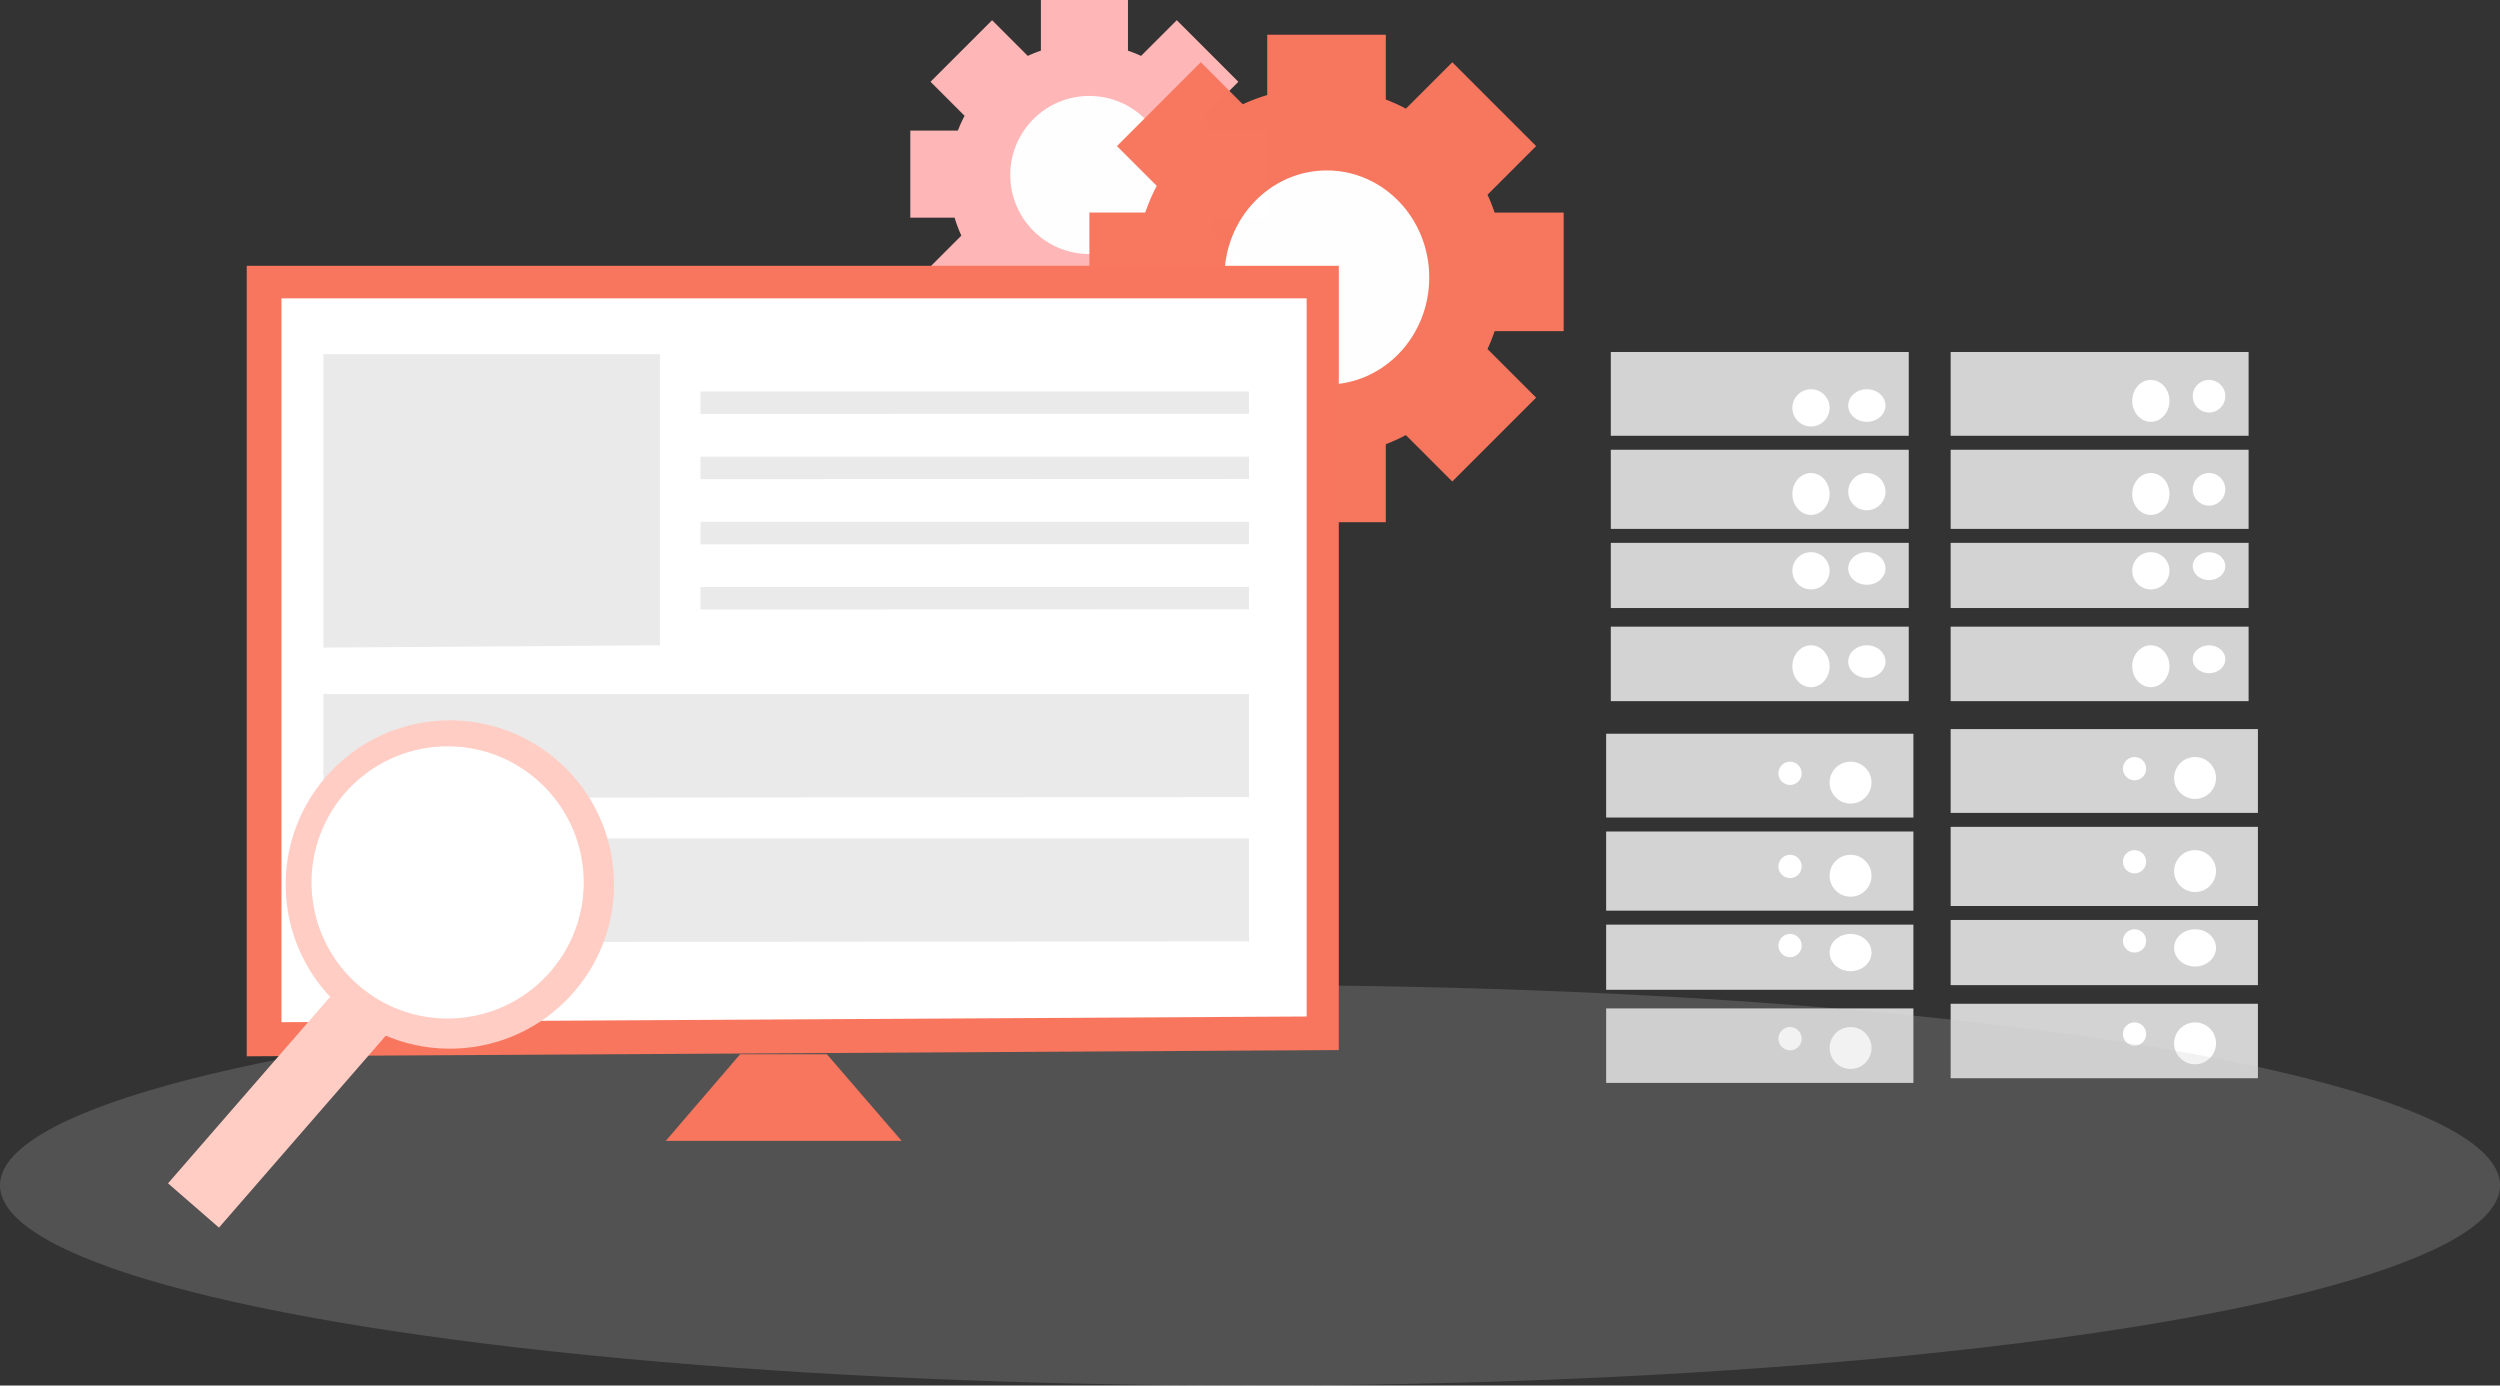 <svg xmlns="http://www.w3.org/2000/svg" width="537" height="297.608" viewBox="0 0 537 297.608">
  <rect x="0" y="0" width="537" height="297.608" fill="#333333" stroke="none"/>
  <g id="Group_5116" data-name="Group 5116" transform="translate(-58 -2340.392)">
    <g id="Group_5093" data-name="Group 5093" transform="translate(253.534 2340.393)" opacity="0.996" style="mix-blend-mode: luminosity;isolation: isolate">
      <path id="Union_13" data-name="Union 13" d="M28.052,76.882V65.289q-1.226-.365-2.4-.833l-8.083,8.082L4.34,59.315l7.026-7.024a28.964,28.964,0,0,1-2.558-5.537H0v-18.7H8.809a28.935,28.935,0,0,1,1.812-4.211L4.345,17.565,17.569,4.341,24.2,10.97a28.866,28.866,0,0,1,3.856-1.455V0h18.7V10.221a28.931,28.931,0,0,1,3.171,1.437l7.317-7.316L70.466,17.565,62.8,25.235a28.9,28.9,0,0,1,1.124,2.817H74.806v18.7H63.92A28.938,28.938,0,0,1,62.8,49.571l7.668,7.669L57.239,70.463l-7.317-7.317a28.943,28.943,0,0,1-3.169,1.436v12.3Z" transform="translate(0 74.806) rotate(-90)" fill="#ffb7b7"/>
      <ellipse id="Ellipse_828" data-name="Ellipse 828" cx="16.979" cy="16.979" rx="16.979" ry="16.979" transform="translate(21.47 54.564) rotate(-90)" fill="#fff"/>
    </g>
    <g id="Group_5094" data-name="Group 5094" transform="translate(292 2347.85)" opacity="0.996" style="mix-blend-mode: luminosity;isolation: isolate">
      <path id="Union_14" data-name="Union 14" d="M38.2,104.709V88.92q-1.67-.5-3.275-1.134L23.92,98.793,5.911,80.783l9.568-9.567A39.451,39.451,0,0,1,12,63.675H0V38.2H12a39.409,39.409,0,0,1,2.468-5.735L5.916,23.921,23.925,5.912l9.027,9.029A39.308,39.308,0,0,1,38.2,12.959V0H63.672V13.921a39.4,39.4,0,0,1,4.318,1.957l9.965-9.964,18.009,18.01L85.519,34.369a39.359,39.359,0,0,1,1.53,3.836h14.825v25.47H87.049a39.411,39.411,0,0,1-1.531,3.839L95.961,77.958,77.952,95.968,67.987,86a39.418,39.418,0,0,1-4.316,1.956v16.75Z" transform="translate(0 0)" fill="#f8765e"/>
      <ellipse id="Ellipse_827" data-name="Ellipse 827" cx="22" cy="23" rx="22" ry="23" transform="translate(29 29.151)" fill="#fff"/>
    </g>
    <g id="Group_5104" data-name="Group 5104" transform="translate(-8 27)">
      <g id="Group_5102" data-name="Group 5102" transform="translate(1)">
        <rect id="Rectangle_3596" data-name="Rectangle 3596" width="64" height="18" transform="translate(411 2388.998)" fill="#d3d3d3"/>
        <rect id="Rectangle_3597" data-name="Rectangle 3597" width="64" height="17" transform="translate(411 2409.998)" fill="#d3d3d3"/>
        <rect id="Rectangle_3598" data-name="Rectangle 3598" width="64" height="14" transform="translate(411 2429.998)" fill="#d3d3d3"/>
        <rect id="Rectangle_3599" data-name="Rectangle 3599" width="64" height="16" transform="translate(411 2447.998)" fill="#d3d3d3"/>
        <circle id="Ellipse_809" data-name="Ellipse 809" cx="4" cy="4" r="4" transform="translate(450 2396.998)" fill="#fff"/>
        <ellipse id="Ellipse_816" data-name="Ellipse 816" cx="4" cy="3.5" rx="4" ry="3.5" transform="translate(462 2396.998)" fill="#fff"/>
        <ellipse id="Ellipse_810" data-name="Ellipse 810" cx="4" cy="4.5" rx="4" ry="4.5" transform="translate(450 2414.998)" fill="#fff"/>
        <circle id="Ellipse_815" data-name="Ellipse 815" cx="4" cy="4" r="4" transform="translate(462 2414.998)" fill="#fff"/>
        <circle id="Ellipse_811" data-name="Ellipse 811" cx="4" cy="4" r="4" transform="translate(450 2431.998)" fill="#fff"/>
        <ellipse id="Ellipse_814" data-name="Ellipse 814" cx="4" cy="3.5" rx="4" ry="3.5" transform="translate(462 2431.998)" fill="#fff"/>
        <ellipse id="Ellipse_812" data-name="Ellipse 812" cx="4" cy="4.5" rx="4" ry="4.5" transform="translate(450 2451.998)" fill="#fff"/>
        <ellipse id="Ellipse_813" data-name="Ellipse 813" cx="4" cy="3.5" rx="4" ry="3.5" transform="translate(462 2451.998)" fill="#fff"/>
      </g>
      <g id="Group_5101" data-name="Group 5101">
        <rect id="Rectangle_3603" data-name="Rectangle 3603" width="64" height="18" transform="translate(485 2388.998)" fill="#d3d3d3"/>
        <rect id="Rectangle_3602" data-name="Rectangle 3602" width="64" height="17" transform="translate(485 2409.998)" fill="#d3d3d3"/>
        <rect id="Rectangle_3601" data-name="Rectangle 3601" width="64" height="14" transform="translate(485 2429.998)" fill="#d3d3d3"/>
        <rect id="Rectangle_3600" data-name="Rectangle 3600" width="64" height="16" transform="translate(485 2447.998)" fill="#d3d3d3"/>
        <ellipse id="Ellipse_820" data-name="Ellipse 820" cx="4" cy="4.5" rx="4" ry="4.5" transform="translate(524 2394.998)" fill="#fff"/>
        <circle id="Ellipse_824" data-name="Ellipse 824" cx="3.5" cy="3.5" r="3.5" transform="translate(537 2394.998)" fill="#fff"/>
        <ellipse id="Ellipse_819" data-name="Ellipse 819" cx="4" cy="4.5" rx="4" ry="4.5" transform="translate(524 2414.998)" fill="#fff"/>
        <circle id="Ellipse_823" data-name="Ellipse 823" cx="3.5" cy="3.5" r="3.5" transform="translate(537 2414.998)" fill="#fff"/>
        <circle id="Ellipse_818" data-name="Ellipse 818" cx="4" cy="4" r="4" transform="translate(524 2431.998)" fill="#fff"/>
        <ellipse id="Ellipse_822" data-name="Ellipse 822" cx="3.5" cy="3" rx="3.5" ry="3" transform="translate(537 2431.998)" fill="#fff"/>
        <ellipse id="Ellipse_817" data-name="Ellipse 817" cx="4" cy="4.5" rx="4" ry="4.5" transform="translate(524 2451.998)" fill="#fff"/>
        <ellipse id="Ellipse_821" data-name="Ellipse 821" cx="3.5" cy="3" rx="3.5" ry="3" transform="translate(537 2451.998)" fill="#fff"/>
      </g>
      <g id="Group_5103" data-name="Group 5103">
        <rect id="Rectangle_3596-2" data-name="Rectangle 3596" width="66" height="18" transform="translate(411 2471)" fill="#d3d3d3"/>
        <rect id="Rectangle_3597-2" data-name="Rectangle 3597" width="66" height="17" transform="translate(411 2492)" fill="#d3d3d3"/>
        <rect id="Rectangle_3598-2" data-name="Rectangle 3598" width="66" height="14" transform="translate(411 2512)" fill="#d3d3d3"/>
        <rect id="Rectangle_3599-2" data-name="Rectangle 3599" width="66" height="16" transform="translate(411 2530)" fill="#d3d3d3"/>
        <circle id="Ellipse_809-2" data-name="Ellipse 809" cx="2.5" cy="2.5" r="2.5" transform="translate(448 2477)" fill="#fff"/>
        <circle id="Ellipse_816-2" data-name="Ellipse 816" cx="4.5" cy="4.5" r="4.5" transform="translate(459 2477)" fill="#fff"/>
        <circle id="Ellipse_810-2" data-name="Ellipse 810" cx="2.5" cy="2.5" r="2.5" transform="translate(448 2497)" fill="#fff"/>
        <circle id="Ellipse_815-2" data-name="Ellipse 815" cx="4.5" cy="4.5" r="4.5" transform="translate(459 2497)" fill="#fff"/>
        <circle id="Ellipse_811-2" data-name="Ellipse 811" cx="2.5" cy="2.5" r="2.5" transform="translate(448 2514)" fill="#fff"/>
        <ellipse id="Ellipse_814-2" data-name="Ellipse 814" cx="4.5" cy="4" rx="4.5" ry="4" transform="translate(459 2514)" fill="#fff"/>
        <circle id="Ellipse_812-2" data-name="Ellipse 812" cx="2.5" cy="2.5" r="2.5" transform="translate(448 2534)" fill="#fff"/>
        <circle id="Ellipse_813-2" data-name="Ellipse 813" cx="4.5" cy="4.5" r="4.5" transform="translate(459 2534)" fill="#fff"/>
      </g>
      <g id="Group_5100" data-name="Group 5100" transform="translate(1 -1)">
        <rect id="Rectangle_3751" data-name="Rectangle 3751" width="66" height="18" transform="translate(484 2471)" fill="#d3d3d3"/>
        <rect id="Rectangle_3749" data-name="Rectangle 3749" width="66" height="17" transform="translate(484 2492)" fill="#d3d3d3"/>
        <rect id="Rectangle_3750" data-name="Rectangle 3750" width="66" height="14" transform="translate(484 2512)" fill="#d3d3d3"/>
        <rect id="Rectangle_3748" data-name="Rectangle 3748" width="66" height="16" transform="translate(484 2530)" fill="#d3d3d3"/>
        <circle id="Ellipse_860" data-name="Ellipse 860" cx="2.5" cy="2.5" r="2.5" transform="translate(521 2477)" fill="#fff"/>
        <circle id="Ellipse_861" data-name="Ellipse 861" cx="4.5" cy="4.5" r="4.5" transform="translate(532 2477)" fill="#fff"/>
        <circle id="Ellipse_857" data-name="Ellipse 857" cx="2.5" cy="2.5" r="2.5" transform="translate(521 2497)" fill="#fff"/>
        <circle id="Ellipse_854" data-name="Ellipse 854" cx="4.5" cy="4.5" r="4.5" transform="translate(532 2497)" fill="#fff"/>
        <circle id="Ellipse_858" data-name="Ellipse 858" cx="2.5" cy="2.5" r="2.5" transform="translate(521 2514)" fill="#fff"/>
        <ellipse id="Ellipse_855" data-name="Ellipse 855" cx="4.5" cy="4" rx="4.5" ry="4" transform="translate(532 2514)" fill="#fff"/>
        <circle id="Ellipse_859" data-name="Ellipse 859" cx="2.5" cy="2.5" r="2.5" transform="translate(521 2534)" fill="#fff"/>
        <circle id="Ellipse_856" data-name="Ellipse 856" cx="4.5" cy="4.5" r="4.5" transform="translate(532 2534)" fill="#fff"/>
      </g>
    </g>
    <ellipse id="Ellipse_847" data-name="Ellipse 847" cx="268.5" cy="43" rx="268.5" ry="43" transform="translate(58 2552)" fill="#c3c3c3" opacity="0.216"/>
    <path id="Path_8373" data-name="Path 8373" d="M0,0H234.574V168.468L0,169.81Z" transform="translate(111 2397.479)" fill="#f8765e"/>
    <path id="Path_8374" data-name="Path 8374" d="M0,0H220.213V154.255L0,155.484Z" transform="translate(118.459 2404.479)" fill="#fff"/>
    <path id="Path_8375" data-name="Path 8375" d="M0,0H72.288V62.519L0,63.018Z" transform="translate(127.459 2416.479)" fill="#eaeaea"/>
    <path id="Path_8380" data-name="Path 8380" d="M0,0H198.821V22.117L0,22.293Z" transform="translate(127.459 2489.479)" fill="#eaeaea"/>
    <path id="Path_8381" data-name="Path 8381" d="M0,0H198.821V22.117L0,22.293Z" transform="translate(127.459 2520.479)" fill="#eaeaea"/>
    <path id="Path_8376" data-name="Path 8376" d="M0,0H117.821V4.794L0,4.832Z" transform="translate(208.459 2424.479)" fill="#eaeaea"/>
    <path id="Path_8377" data-name="Path 8377" d="M0,0H117.821V4.794L0,4.832Z" transform="translate(208.459 2438.479)" fill="#eaeaea"/>
    <path id="Path_8378" data-name="Path 8378" d="M0,0H117.821V4.794L0,4.832Z" transform="translate(208.459 2452.479)" fill="#eaeaea"/>
    <path id="Path_8379" data-name="Path 8379" d="M0,0H117.821V4.794L0,4.832Z" transform="translate(208.459 2466.479)" fill="#eaeaea"/>
    <g id="Group_5099" data-name="Group 5099" transform="matrix(-0.035, -0.999, 0.999, -0.035, 94.44, 2604.453)">
      <rect id="Rectangle_3747" data-name="Rectangle 3747" width="14.499" height="75.202" transform="translate(0 10.604) rotate(-47)" fill="#ffcdc4"/>
      <ellipse id="Ellipse_852" data-name="Ellipse 852" cx="35.28" cy="35.28" rx="35.28" ry="35.28" transform="translate(36.665 27.49)" fill="#ffcdc4"/>
      <ellipse id="Ellipse_853" data-name="Ellipse 853" cx="29.245" cy="29.245" rx="29.245" ry="29.245" transform="translate(43.164 33.061)" fill="#fff"/>
    </g>
    <path id="Path_7922" data-name="Path 7922" d="M-7064.5,7163l-15.974,18.605h50.668L-7045.852,7163" transform="translate(7281.477 -4596.15)" fill="#f8765e"/>
  </g>
</svg>
